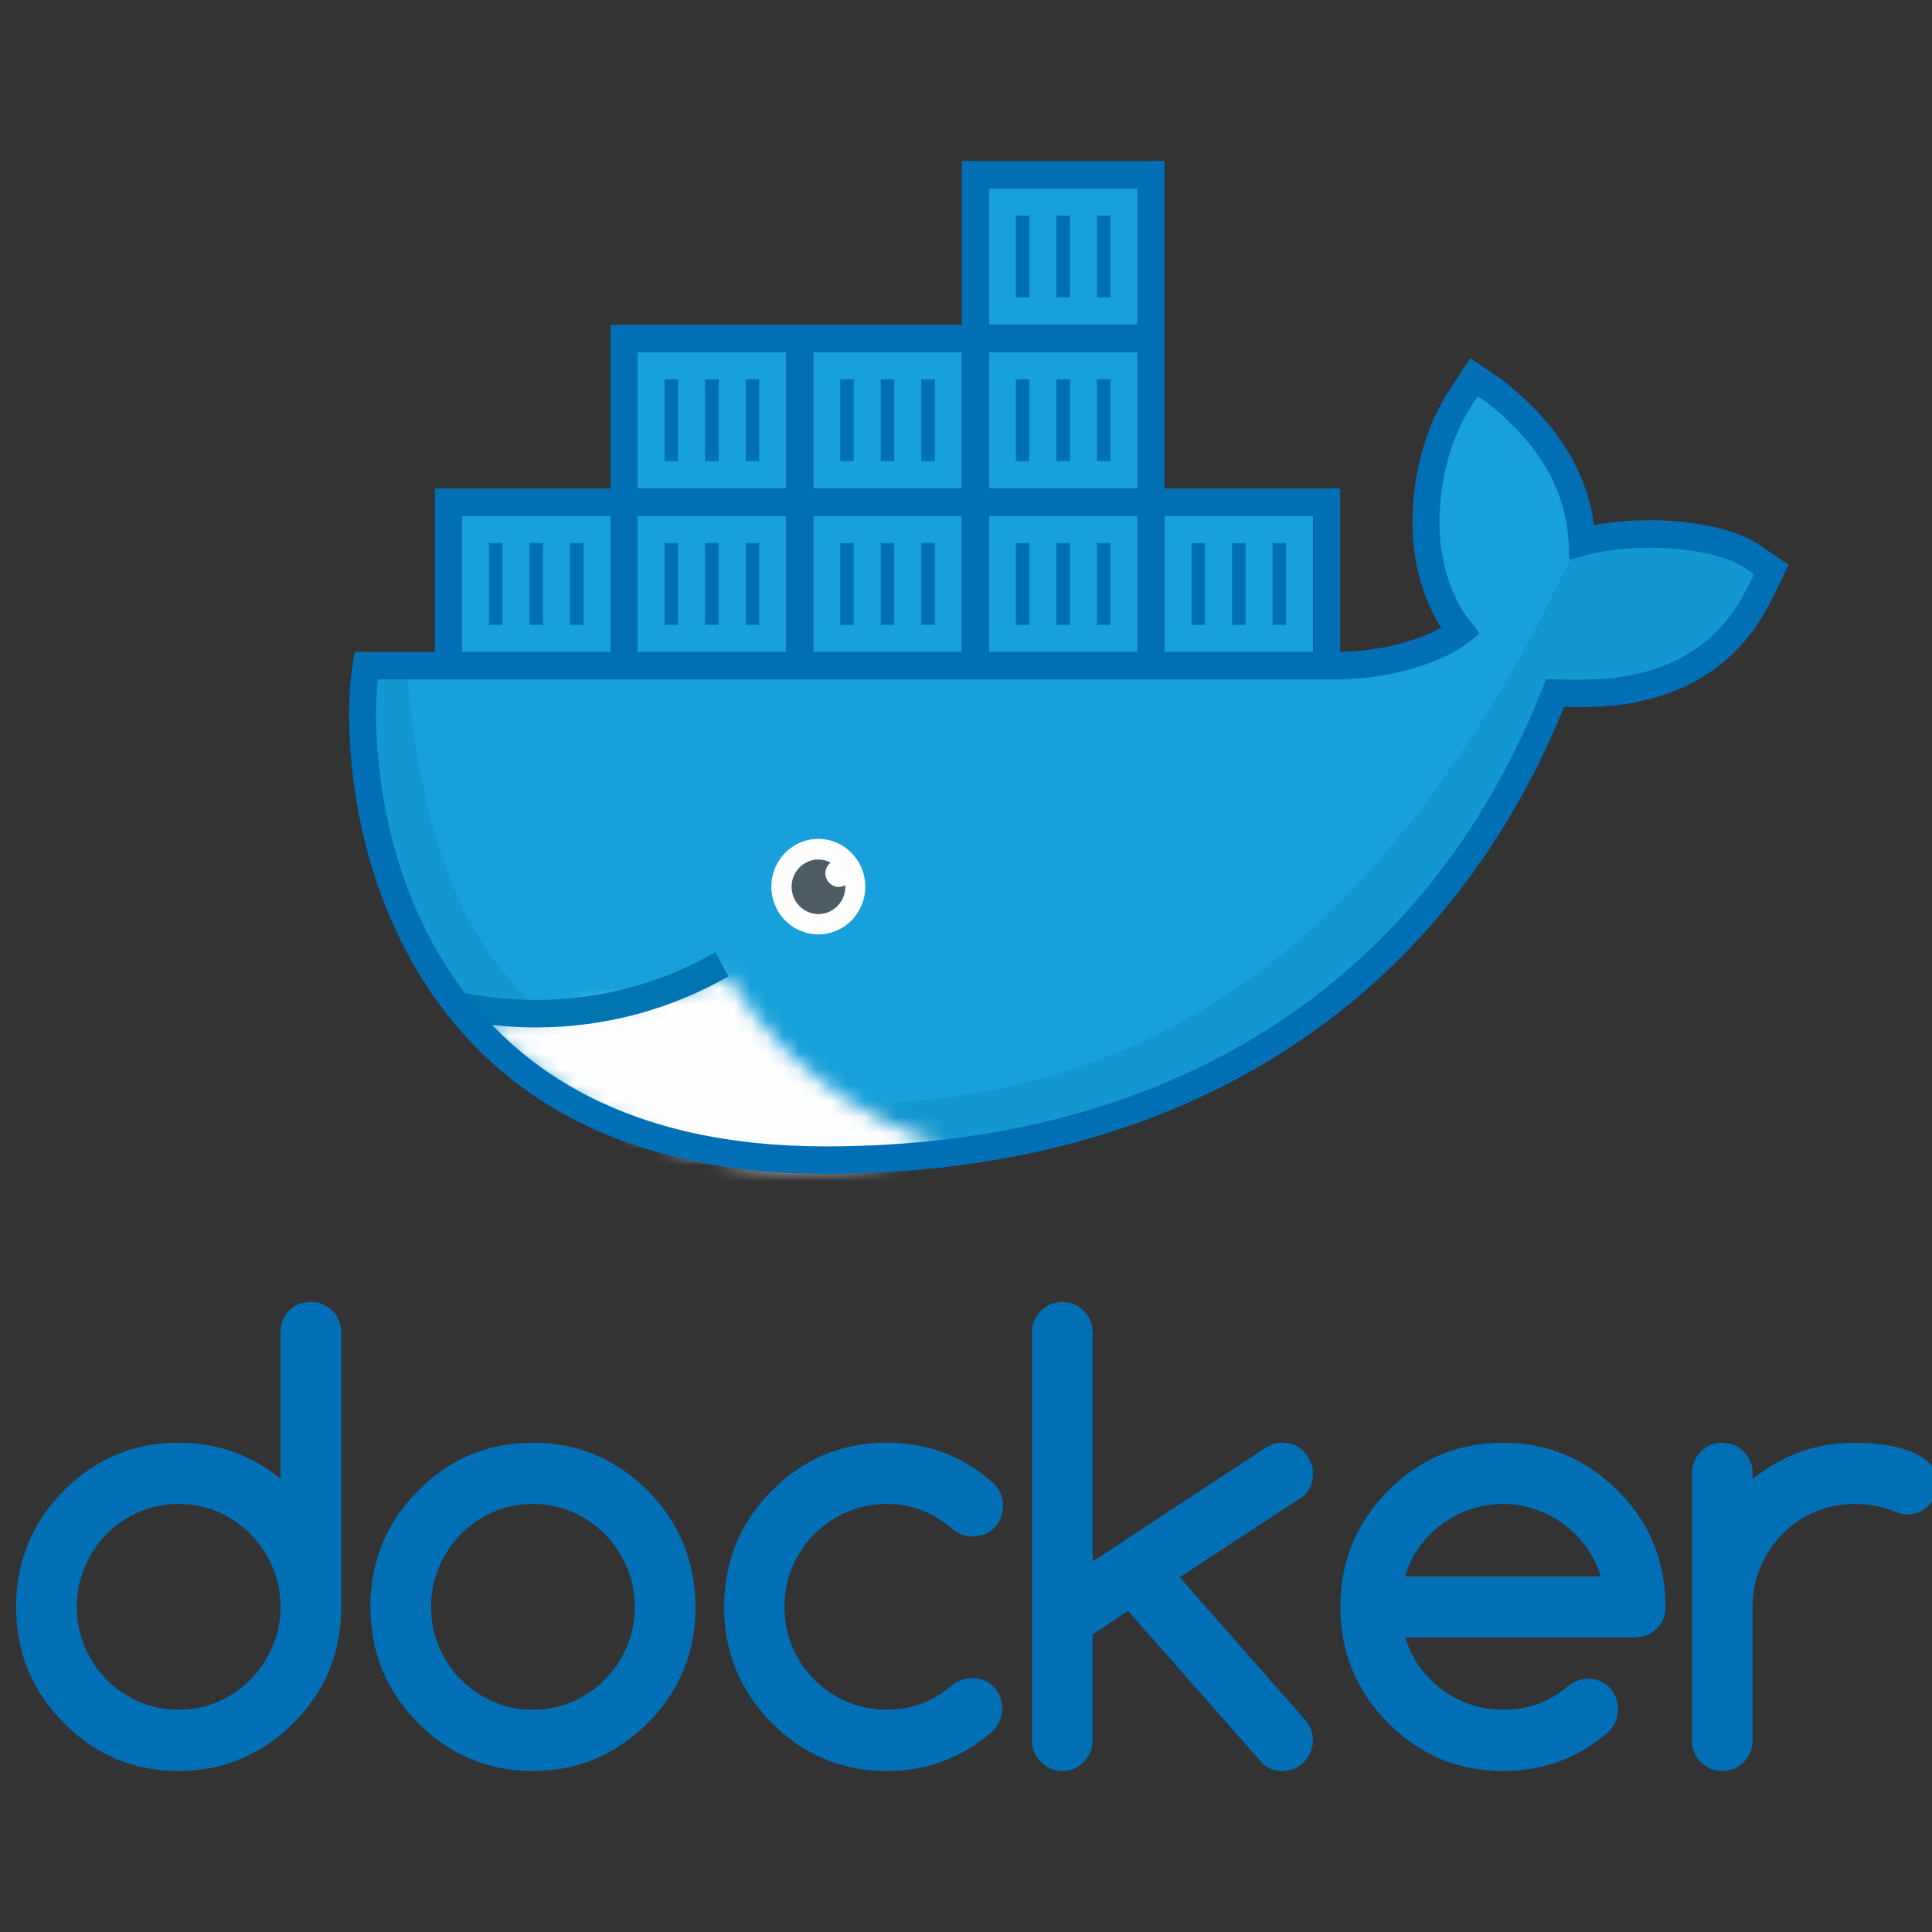 <?xml version="1.0" encoding="UTF-8"?>
<svg width="120px" height="120px" viewBox="0 0 120 120" version="1.1" xmlns="http://www.w3.org/2000/svg" xmlns:xlink="http://www.w3.org/1999/xlink">
    <rect x="0" y="0" width="120" height="120" fill="#333333" stroke="none"/>
    <!-- Generator: Sketch 48.1 (47250) - http://www.bohemiancoding.com/sketch -->
    <title>Artboard 2@2x</title>
    <desc>Created with Sketch.</desc>
    <defs>
        <path d="M8.308,30.431 C13.443,34.756 22.594,42.917 37.679,38.258 C34.924,37.501 28.425,34.973 24.065,27.755 C17.22,30.153 9.848,30.5 8.308,30.431 Z" id="path-1"></path>
    </defs>
    <g id="Page-1" stroke="none" stroke-width="1" fill="none" fill-rule="evenodd">
        <g id="Artboard-2">
            <g id="Page-1" transform="translate(1, 10)">
                <polygon id="Fill-1" fill="#17A0DB" points="38.601 30.508 47.832 30.508 47.832 22.034 38.601 22.034"></polygon>
                <polygon id="Fill-2" fill="#17A0DB" points="27.692 30.508 36.923 30.508 36.923 22.034 27.692 22.034"></polygon>
                <polygon id="Fill-3" fill="#17A0DB" points="49.51 30.508 58.741 30.508 58.741 22.034 49.51 22.034"></polygon>
                <polygon id="Fill-4" fill="#17A0DB" points="60.42 30.508 69.65 30.508 69.65 22.034 60.42 22.034"></polygon>
                <polygon id="Fill-5" fill="#17A0DB" points="71.329 30.508 80.559 30.508 80.559 22.034 71.329 22.034"></polygon>
                <polygon id="Fill-6" fill="#17A0DB" points="38.601 20.339 47.832 20.339 47.832 11.864 38.601 11.864"></polygon>
                <polygon id="Fill-7" fill="#17A0DB" points="49.51 20.339 58.741 20.339 58.741 11.864 49.51 11.864"></polygon>
                <polygon id="Fill-8" fill="#17A0DB" points="60.42 20.339 69.65 20.339 69.65 11.864 60.42 11.864"></polygon>
                <polygon id="Fill-9" fill="#17A0DB" points="60.42 10.169 69.65 10.169 69.65 1.695 60.42 1.695"></polygon>
                <path d="M108.053,24.65 C106.159,23.362 101.182,22.813 97.562,23.797 C97.368,20.156 95.508,17.088 92.108,14.412 L90.849,13.56 L90.01,14.839 C88.361,17.366 87.666,20.735 87.912,23.797 C88.106,25.683 88.755,27.805 90.01,29.343 C89.049,30.096 86.062,31.553 82.038,31.476 L22.038,31.476 C20.971,37.874 22.798,62.188 50.569,62.188 C71.186,62.188 88.127,52.825 95.884,33.182 C98.436,33.224 105.173,33.644 108.471,27.21 C108.551,27.101 109.311,25.503 109.311,25.503 L108.053,24.65 Z" id="Fill-10" fill="#17A0DB"></path>
                <g id="Group-14" transform="translate(20.14, 22.881)">
                    <path d="M87.671,1.618 C85.783,0.339 80.62,-0.26 77.171,0.752 L76.401,1.848 C65.156,25.352 51.084,35.289 31.857,35.731 C10.888,35.673 5.641,24.507 4.165,9.284 L0.808,9.284 C0.376,15.682 1.993,39.213 29.979,39.213 C50.623,39.213 67.616,29.871 75.461,10.249 C78.021,10.291 85.154,10.291 88.3,3.851 L88.939,2.486 L87.671,1.618 Z" id="Fill-21" fill="#1497D0"></path>
                    <mask id="mask-2" fill="white">
                        <use xlink:href="#path-1"></use>
                    </mask>
                    <g id="Clip-13"></g>
                    <polygon id="Fill-12" fill="#FEFEFE" mask="url(#mask-2)" points="4.112 43.888 41.874 43.888 41.874 23.518 4.112 23.518"></polygon>
                </g>
                <g id="Group-58">
                    <path d="M43.441,49.143 C40.147,51.042 36.329,52.109 32.28,52.109 C30.228,52.109 28.24,51.832 26.35,51.316 L27.547,53.349 C29.079,53.654 30.661,53.815 32.28,53.815 C36.644,53.815 40.714,52.663 44.259,50.637 C43.965,50.146 43.693,49.655 43.441,49.143" id="Fill-15" fill="#0075B2"></path>
                    <path d="M49.826,48.037 C51.438,48.037 52.744,46.709 52.744,45.071 C52.744,43.433 51.438,42.105 49.826,42.105 C48.215,42.105 46.909,43.433 46.909,45.071 C46.909,46.709 48.215,48.037 49.826,48.037" id="Fill-17" fill="#FEFEFE"></path>
                    <path d="M50.266,44.238 C50.266,43.966 50.399,43.734 50.594,43.579 C50.365,43.459 50.11,43.384 49.835,43.384 C48.915,43.384 48.168,44.144 48.168,45.079 C48.168,46.016 48.915,46.774 49.835,46.774 C50.756,46.774 51.502,46.016 51.502,45.079 C51.502,45.046 51.494,45.015 51.493,44.982 C51.375,45.046 51.247,45.091 51.105,45.091 C50.642,45.091 50.266,44.709 50.266,44.238" id="Fill-19" fill="#4D5C64"></path>
                    <polygon id="Fill-23" fill="#006FB6" points="29.371 28.814 30.21 28.814 30.21 23.729 29.371 23.729"></polygon>
                    <polygon id="Fill-25" fill="#006FB6" points="31.888 28.814 32.727 28.814 32.727 23.729 31.888 23.729"></polygon>
                    <polygon id="Fill-26" fill="#006FB6" points="34.406 28.814 35.245 28.814 35.245 23.729 34.406 23.729"></polygon>
                    <polygon id="Fill-27" fill="#006FB6" points="40.28 28.814 41.119 28.814 41.119 23.729 40.28 23.729"></polygon>
                    <polygon id="Fill-28" fill="#006FB6" points="42.797 28.814 43.636 28.814 43.636 23.729 42.797 23.729"></polygon>
                    <polygon id="Fill-29" fill="#006FB6" points="45.315 28.814 46.154 28.814 46.154 23.729 45.315 23.729"></polygon>
                    <polygon id="Fill-30" fill="#006FB6" points="51.189 28.814 52.028 28.814 52.028 23.729 51.189 23.729"></polygon>
                    <polygon id="Fill-31" fill="#006FB6" points="53.706 28.814 54.545 28.814 54.545 23.729 53.706 23.729"></polygon>
                    <polygon id="Fill-32" fill="#006FB6" points="56.224 28.814 57.063 28.814 57.063 23.729 56.224 23.729"></polygon>
                    <polygon id="Fill-33" fill="#006FB6" points="62.098 28.814 62.937 28.814 62.937 23.729 62.098 23.729"></polygon>
                    <polygon id="Fill-34" fill="#006FB6" points="64.615 28.814 65.455 28.814 65.455 23.729 64.615 23.729"></polygon>
                    <polygon id="Fill-35" fill="#006FB6" points="67.133 28.814 67.972 28.814 67.972 23.729 67.133 23.729"></polygon>
                    <polygon id="Fill-36" fill="#006FB6" points="73.007 28.814 73.846 28.814 73.846 23.729 73.007 23.729"></polygon>
                    <polygon id="Fill-37" fill="#006FB6" points="75.524 28.814 76.364 28.814 76.364 23.729 75.524 23.729"></polygon>
                    <polygon id="Fill-38" fill="#006FB6" points="78.042 28.814 78.881 28.814 78.881 23.729 78.042 23.729"></polygon>
                    <polygon id="Fill-39" fill="#006FB6" points="42.797 18.644 43.636 18.644 43.636 13.559 42.797 13.559"></polygon>
                    <polygon id="Fill-40" fill="#006FB6" points="45.315 18.644 46.154 18.644 46.154 13.559 45.315 13.559"></polygon>
                    <polygon id="Fill-41" fill="#006FB6" points="51.189 18.644 52.028 18.644 52.028 13.559 51.189 13.559"></polygon>
                    <polygon id="Fill-42" fill="#006FB6" points="53.706 18.644 54.545 18.644 54.545 13.559 53.706 13.559"></polygon>
                    <polygon id="Fill-43" fill="#006FB6" points="56.224 18.644 57.063 18.644 57.063 13.559 56.224 13.559"></polygon>
                    <polygon id="Fill-44" fill="#006FB6" points="62.098 18.644 62.937 18.644 62.937 13.559 62.098 13.559"></polygon>
                    <polygon id="Fill-45" fill="#006FB6" points="64.615 18.644 65.455 18.644 65.455 13.559 64.615 13.559"></polygon>
                    <polygon id="Fill-46" fill="#006FB6" points="67.133 18.644 67.972 18.644 67.972 13.559 67.133 13.559"></polygon>
                    <polygon id="Fill-47" fill="#006FB6" points="64.615 8.475 65.455 8.475 65.455 3.39 64.615 3.39"></polygon>
                    <polygon id="Fill-48" fill="#006FB6" points="62.098 8.475 62.937 8.475 62.937 3.39 62.098 3.39"></polygon>
                    <polygon id="Fill-49" fill="#006FB6" points="67.133 8.475 67.972 8.475 67.972 3.39 67.133 3.39"></polygon>
                    <polygon id="Fill-50" fill="#006FB6" points="40.28 18.644 41.119 18.644 41.119 13.559 40.28 13.559"></polygon>
                    <path d="M15.928,92.271 C15.597,93.042 15.147,93.719 14.576,94.302 C14.006,94.884 13.335,95.346 12.566,95.685 C11.797,96.025 10.974,96.195 10.096,96.195 C9.206,96.195 8.377,96.025 7.608,95.685 C6.838,95.346 6.171,94.887 5.607,94.31 C5.042,93.735 4.594,93.058 4.264,92.28 C3.933,91.504 3.768,90.678 3.768,89.804 C3.768,88.93 3.933,88.105 4.264,87.328 C4.594,86.552 5.042,85.874 5.607,85.297 C6.171,84.722 6.838,84.263 7.608,83.923 C8.377,83.584 9.206,83.413 10.096,83.413 C10.974,83.413 11.797,83.584 12.566,83.923 C13.335,84.263 14.006,84.724 14.576,85.307 C15.147,85.89 15.597,86.567 15.928,87.337 C16.259,88.108 16.424,88.93 16.424,89.804 C16.424,90.678 16.259,91.501 15.928,92.271 M18.3,70.869 C17.758,70.869 17.31,71.048 16.956,71.406 C16.601,71.764 16.424,72.216 16.424,72.762 L16.424,81.847 C14.597,80.354 12.488,79.608 10.096,79.608 C7.307,79.608 4.928,80.603 2.956,82.594 C0.985,84.586 0,86.988 0,89.804 C0,92.62 0.985,95.024 2.956,97.014 C4.928,99.005 7.307,100 10.096,100 C12.86,100 15.24,99.005 17.236,97.014 C19.207,95.047 20.192,92.644 20.192,89.804 L20.192,72.762 C20.192,72.216 20.009,71.764 19.642,71.406 C19.276,71.048 18.828,70.869 18.3,70.869" id="Fill-51" fill="#006FB6"></path>
                    <path d="M37.935,92.271 C37.605,93.042 37.153,93.719 36.582,94.302 C36.012,94.884 35.341,95.346 34.573,95.685 C33.803,96.025 32.98,96.195 32.102,96.195 C31.213,96.195 30.384,96.025 29.615,95.685 C28.845,95.346 28.178,94.887 27.614,94.31 C27.048,93.735 26.601,93.058 26.27,92.28 C25.939,91.504 25.774,90.678 25.774,89.804 C25.774,88.93 25.939,88.105 26.27,87.328 C26.601,86.552 27.048,85.874 27.614,85.297 C28.178,84.722 28.845,84.263 29.615,83.923 C30.384,83.584 31.213,83.413 32.102,83.413 C32.98,83.413 33.803,83.584 34.573,83.923 C35.341,84.263 36.012,84.724 36.582,85.307 C37.153,85.89 37.605,86.567 37.935,87.337 C38.265,88.108 38.43,88.93 38.43,89.804 C38.43,90.678 38.265,91.501 37.935,92.271 M39.242,82.594 C37.246,80.603 34.866,79.608 32.102,79.608 C29.314,79.608 26.934,80.603 24.963,82.594 C22.991,84.586 22.006,86.988 22.006,89.804 C22.006,92.62 22.991,95.024 24.963,97.014 C26.934,99.005 29.314,100 32.102,100 C34.866,100 37.246,99.005 39.242,97.014 C41.213,95.047 42.199,92.644 42.199,89.804 C42.186,88.397 41.937,87.091 41.45,85.89 C40.964,84.688 40.228,83.59 39.242,82.594" id="Fill-52" fill="#006FB6"></path>
                    <path d="M80.55,81.502 C80.55,81.247 80.499,81.004 80.396,80.774 C80.294,80.543 80.159,80.34 79.991,80.163 C79.822,79.988 79.623,79.852 79.396,79.753 C79.168,79.657 78.921,79.608 78.656,79.608 C78.284,79.608 77.947,79.706 77.647,79.899 L66.866,86.982 L66.866,72.78 C66.866,72.247 66.683,71.795 66.316,71.424 C65.95,71.054 65.507,70.869 64.991,70.869 C64.461,70.869 64.014,71.054 63.647,71.424 C63.281,71.795 63.098,72.247 63.098,72.78 L63.098,98.088 C63.098,98.61 63.281,99.06 63.647,99.436 C64.014,99.812 64.461,100 64.991,100 C65.507,100 65.95,99.812 66.316,99.436 C66.683,99.06 66.866,98.61 66.866,98.088 L66.866,91.515 L69.065,90.059 L77.394,99.508 C77.731,99.836 78.152,100 78.656,100 C78.921,100 79.168,99.952 79.396,99.854 C79.623,99.758 79.822,99.621 79.991,99.445 C80.159,99.269 80.294,99.065 80.396,98.835 C80.499,98.605 80.55,98.362 80.55,98.107 C80.55,97.609 80.375,97.166 80.027,96.777 L72.275,87.965 L79.829,83.013 C80.309,82.685 80.55,82.182 80.55,81.502" id="Fill-53" fill="#006FB6"></path>
                    <path d="M49.583,85.28 C50.16,84.703 50.833,84.248 51.603,83.914 C52.372,83.58 53.195,83.413 54.073,83.413 C54.866,83.413 55.599,83.547 56.272,83.814 C56.945,84.081 57.588,84.476 58.201,84.997 C58.562,85.289 58.97,85.435 59.427,85.435 C59.968,85.435 60.415,85.252 60.77,84.888 C61.124,84.524 61.302,84.069 61.302,83.523 C61.302,82.952 61.086,82.473 60.653,82.084 C58.802,80.434 56.609,79.608 54.073,79.608 C51.284,79.608 48.904,80.603 46.933,82.594 C44.962,84.586 43.976,86.988 43.976,89.804 C43.976,92.62 44.962,95.024 46.933,97.014 C48.904,99.005 51.284,100 54.073,100 C56.596,100 58.79,99.174 60.653,97.524 C61.05,97.123 61.248,96.657 61.248,96.122 C61.248,95.575 61.07,95.124 60.717,94.765 C60.362,94.408 59.914,94.229 59.373,94.229 C58.917,94.241 58.52,94.374 58.183,94.629 C57.582,95.151 56.945,95.542 56.272,95.803 C55.599,96.065 54.866,96.195 54.073,96.195 C53.195,96.195 52.372,96.028 51.603,95.694 C50.833,95.361 50.16,94.905 49.583,94.329 C49.006,93.752 48.552,93.075 48.222,92.298 C47.892,91.522 47.726,90.691 47.726,89.804 C47.726,88.919 47.892,88.087 48.222,87.31 C48.552,86.533 49.006,85.857 49.583,85.28" id="Fill-54" fill="#006FB6"></path>
                    <path d="M118.836,80.883 C118.5,80.555 118.076,80.298 117.565,80.109 C117.055,79.921 116.496,79.79 115.888,79.717 C115.282,79.644 114.714,79.608 114.185,79.608 C112.982,79.608 111.853,79.803 110.796,80.191 C109.737,80.58 108.758,81.138 107.857,81.866 L107.857,81.501 C107.857,80.98 107.673,80.534 107.307,80.163 C106.94,79.794 106.498,79.608 105.982,79.608 C105.453,79.608 105.005,79.794 104.639,80.163 C104.273,80.534 104.089,80.98 104.089,81.501 L104.089,98.106 C104.089,98.628 104.273,99.075 104.639,99.444 C105.005,99.816 105.453,100 105.982,100 C106.498,100 106.94,99.816 107.307,99.444 C107.673,99.075 107.857,98.628 107.857,98.106 L107.857,89.804 C107.857,88.918 108.022,88.087 108.353,87.31 C108.683,86.533 109.133,85.856 109.704,85.279 C110.276,84.704 110.946,84.249 111.715,83.914 C112.484,83.581 113.306,83.413 114.185,83.413 C115.074,83.413 115.898,83.566 116.655,83.868 C116.955,84.003 117.219,84.069 117.448,84.069 C117.711,84.069 117.959,84.021 118.188,83.923 C118.415,83.827 118.613,83.69 118.783,83.513 C118.951,83.338 119.086,83.134 119.188,82.904 C119.29,82.673 119.342,82.424 119.342,82.157 C119.342,81.636 119.172,81.211 118.836,80.883" id="Fill-55" fill="#006FB6"></path>
                    <path d="M86.276,87.911 C86.468,87.244 86.763,86.633 87.16,86.081 C87.556,85.528 88.024,85.055 88.566,84.661 C89.107,84.266 89.702,83.96 90.35,83.741 C90.999,83.522 91.667,83.413 92.352,83.413 C93.037,83.413 93.701,83.522 94.343,83.741 C94.987,83.96 95.576,84.266 96.11,84.661 C96.645,85.055 97.114,85.528 97.517,86.081 C97.92,86.633 98.223,87.244 98.427,87.911 L86.276,87.911 Z M99.491,82.594 C97.495,80.604 95.115,79.608 92.352,79.608 C89.562,79.608 87.183,80.604 85.212,82.594 C83.241,84.585 82.255,86.988 82.255,89.804 C82.255,92.621 83.241,95.024 85.212,97.014 C87.183,99.005 89.562,100 92.352,100 C94.888,100 97.087,99.175 98.951,97.524 C99.311,97.148 99.491,96.693 99.491,96.158 C99.491,95.612 99.314,95.161 98.959,94.802 C98.604,94.444 98.157,94.265 97.617,94.265 C97.148,94.277 96.732,94.435 96.372,94.738 C95.807,95.224 95.193,95.588 94.534,95.831 C93.872,96.074 93.146,96.194 92.352,96.194 C91.654,96.194 90.984,96.085 90.341,95.867 C89.698,95.649 89.108,95.343 88.574,94.948 C88.04,94.554 87.574,94.08 87.178,93.527 C86.781,92.976 86.479,92.366 86.276,91.698 L100.555,91.698 C101.083,91.698 101.531,91.519 101.897,91.161 C102.265,90.802 102.448,90.35 102.448,89.804 C102.448,88.396 102.201,87.088 101.709,85.88 C101.216,84.673 100.477,83.577 99.491,82.594 Z" id="Fill-56" fill="#006FB6"></path>
                    <path d="M102.038,31.46 C100.202,32.113 98.537,32.258 96.042,32.206 C96.016,32.205 95.861,32.202 95.605,32.198 L95.028,32.187 L94.812,32.732 C87.471,51.324 71.44,61.204 50.276,61.204 C38.178,61.204 30.283,56.577 25.928,48.683 C24.247,45.637 23.178,42.218 22.678,38.72 C22.331,36.292 22.283,33.937 22.475,32.198 L26.014,32.198 L26.014,32.203 L36.923,32.203 L38.601,32.203 L47.832,32.203 L49.51,32.203 L58.741,32.203 L60.419,32.203 L69.65,32.203 L71.329,32.203 L82.238,32.203 L82.238,32.187 C85.562,32.149 88.67,31.11 90.23,29.887 L90.917,29.347 L90.363,28.667 C89.323,27.392 88.655,25.524 88.454,23.577 C88.215,20.607 88.928,17.46 90.416,15.18 L90.789,14.611 L91.324,14.974 C94.582,17.545 96.254,20.399 96.431,23.712 L96.487,24.762 L97.486,24.49 C100.755,23.601 105.539,24.035 107.294,25.228 L107.943,25.669 C107.913,25.731 107.883,25.792 107.842,25.877 C107.738,26.091 107.65,26.27 107.582,26.406 C107.545,26.48 107.515,26.537 107.434,26.684 C106.188,29.114 104.36,30.637 102.038,31.46 Z M27.692,30.491 L36.923,30.491 L36.923,22.034 L27.692,22.034 L27.692,30.491 Z M38.601,30.491 L47.832,30.491 L47.832,22.034 L38.601,22.034 L38.601,30.491 Z M38.601,20.339 L47.832,20.339 L47.832,11.864 L38.601,11.864 L38.601,20.339 Z M49.51,30.491 L58.741,30.491 L58.741,22.034 L49.51,22.034 L49.51,30.491 Z M49.51,20.339 L58.741,20.339 L58.741,11.864 L49.51,11.864 L49.51,20.339 Z M60.419,30.491 L69.65,30.491 L69.65,22.034 L60.419,22.034 L60.419,30.491 Z M60.419,20.339 L69.65,20.339 L69.65,11.864 L60.419,11.864 L60.419,20.339 Z M60.419,10.17 L69.65,10.17 L69.65,1.695 L60.419,1.695 L60.419,10.17 Z M71.329,30.491 L80.559,30.491 L80.559,22.034 L71.329,22.034 L71.329,30.491 Z M108.908,27.503 C108.988,27.367 109.108,27.126 109.36,26.605 C109.452,26.416 109.548,26.214 109.645,26.013 C109.678,25.942 109.71,25.876 109.774,25.743 L110.091,25.075 L108.226,23.809 C106.211,22.439 101.614,21.923 98.013,22.62 C97.549,19.192 95.646,16.216 92.305,13.588 L90.323,12.245 L89.018,14.235 C87.312,16.85 86.513,20.378 86.782,23.735 C86.981,25.66 87.57,27.518 88.516,28.988 C87.088,29.792 84.744,30.451 82.238,30.484 L82.238,20.339 L71.329,20.339 L71.329,11.864 L71.329,10.17 L71.329,8.47457627e-05 L58.741,8.47457627e-05 L58.741,10.17 L49.51,10.17 L47.832,10.17 L36.923,10.17 L36.923,20.339 L26.014,20.339 L26.014,30.491 L21.745,30.491 L21.036,30.491 L20.918,31.202 C20.59,33.161 20.595,36.02 21.017,38.965 C21.546,42.661 22.677,46.278 24.465,49.518 C29.119,57.954 37.576,62.91 50.276,62.91 C71.888,62.91 88.443,52.834 96.15,33.914 C98.754,33.962 100.554,33.794 102.591,33.07 C105.292,32.113 107.456,30.317 108.908,27.503 Z" id="Fill-57" fill="#006FB6"></path>
                </g>
            </g>
        </g>
    </g>
</svg>
